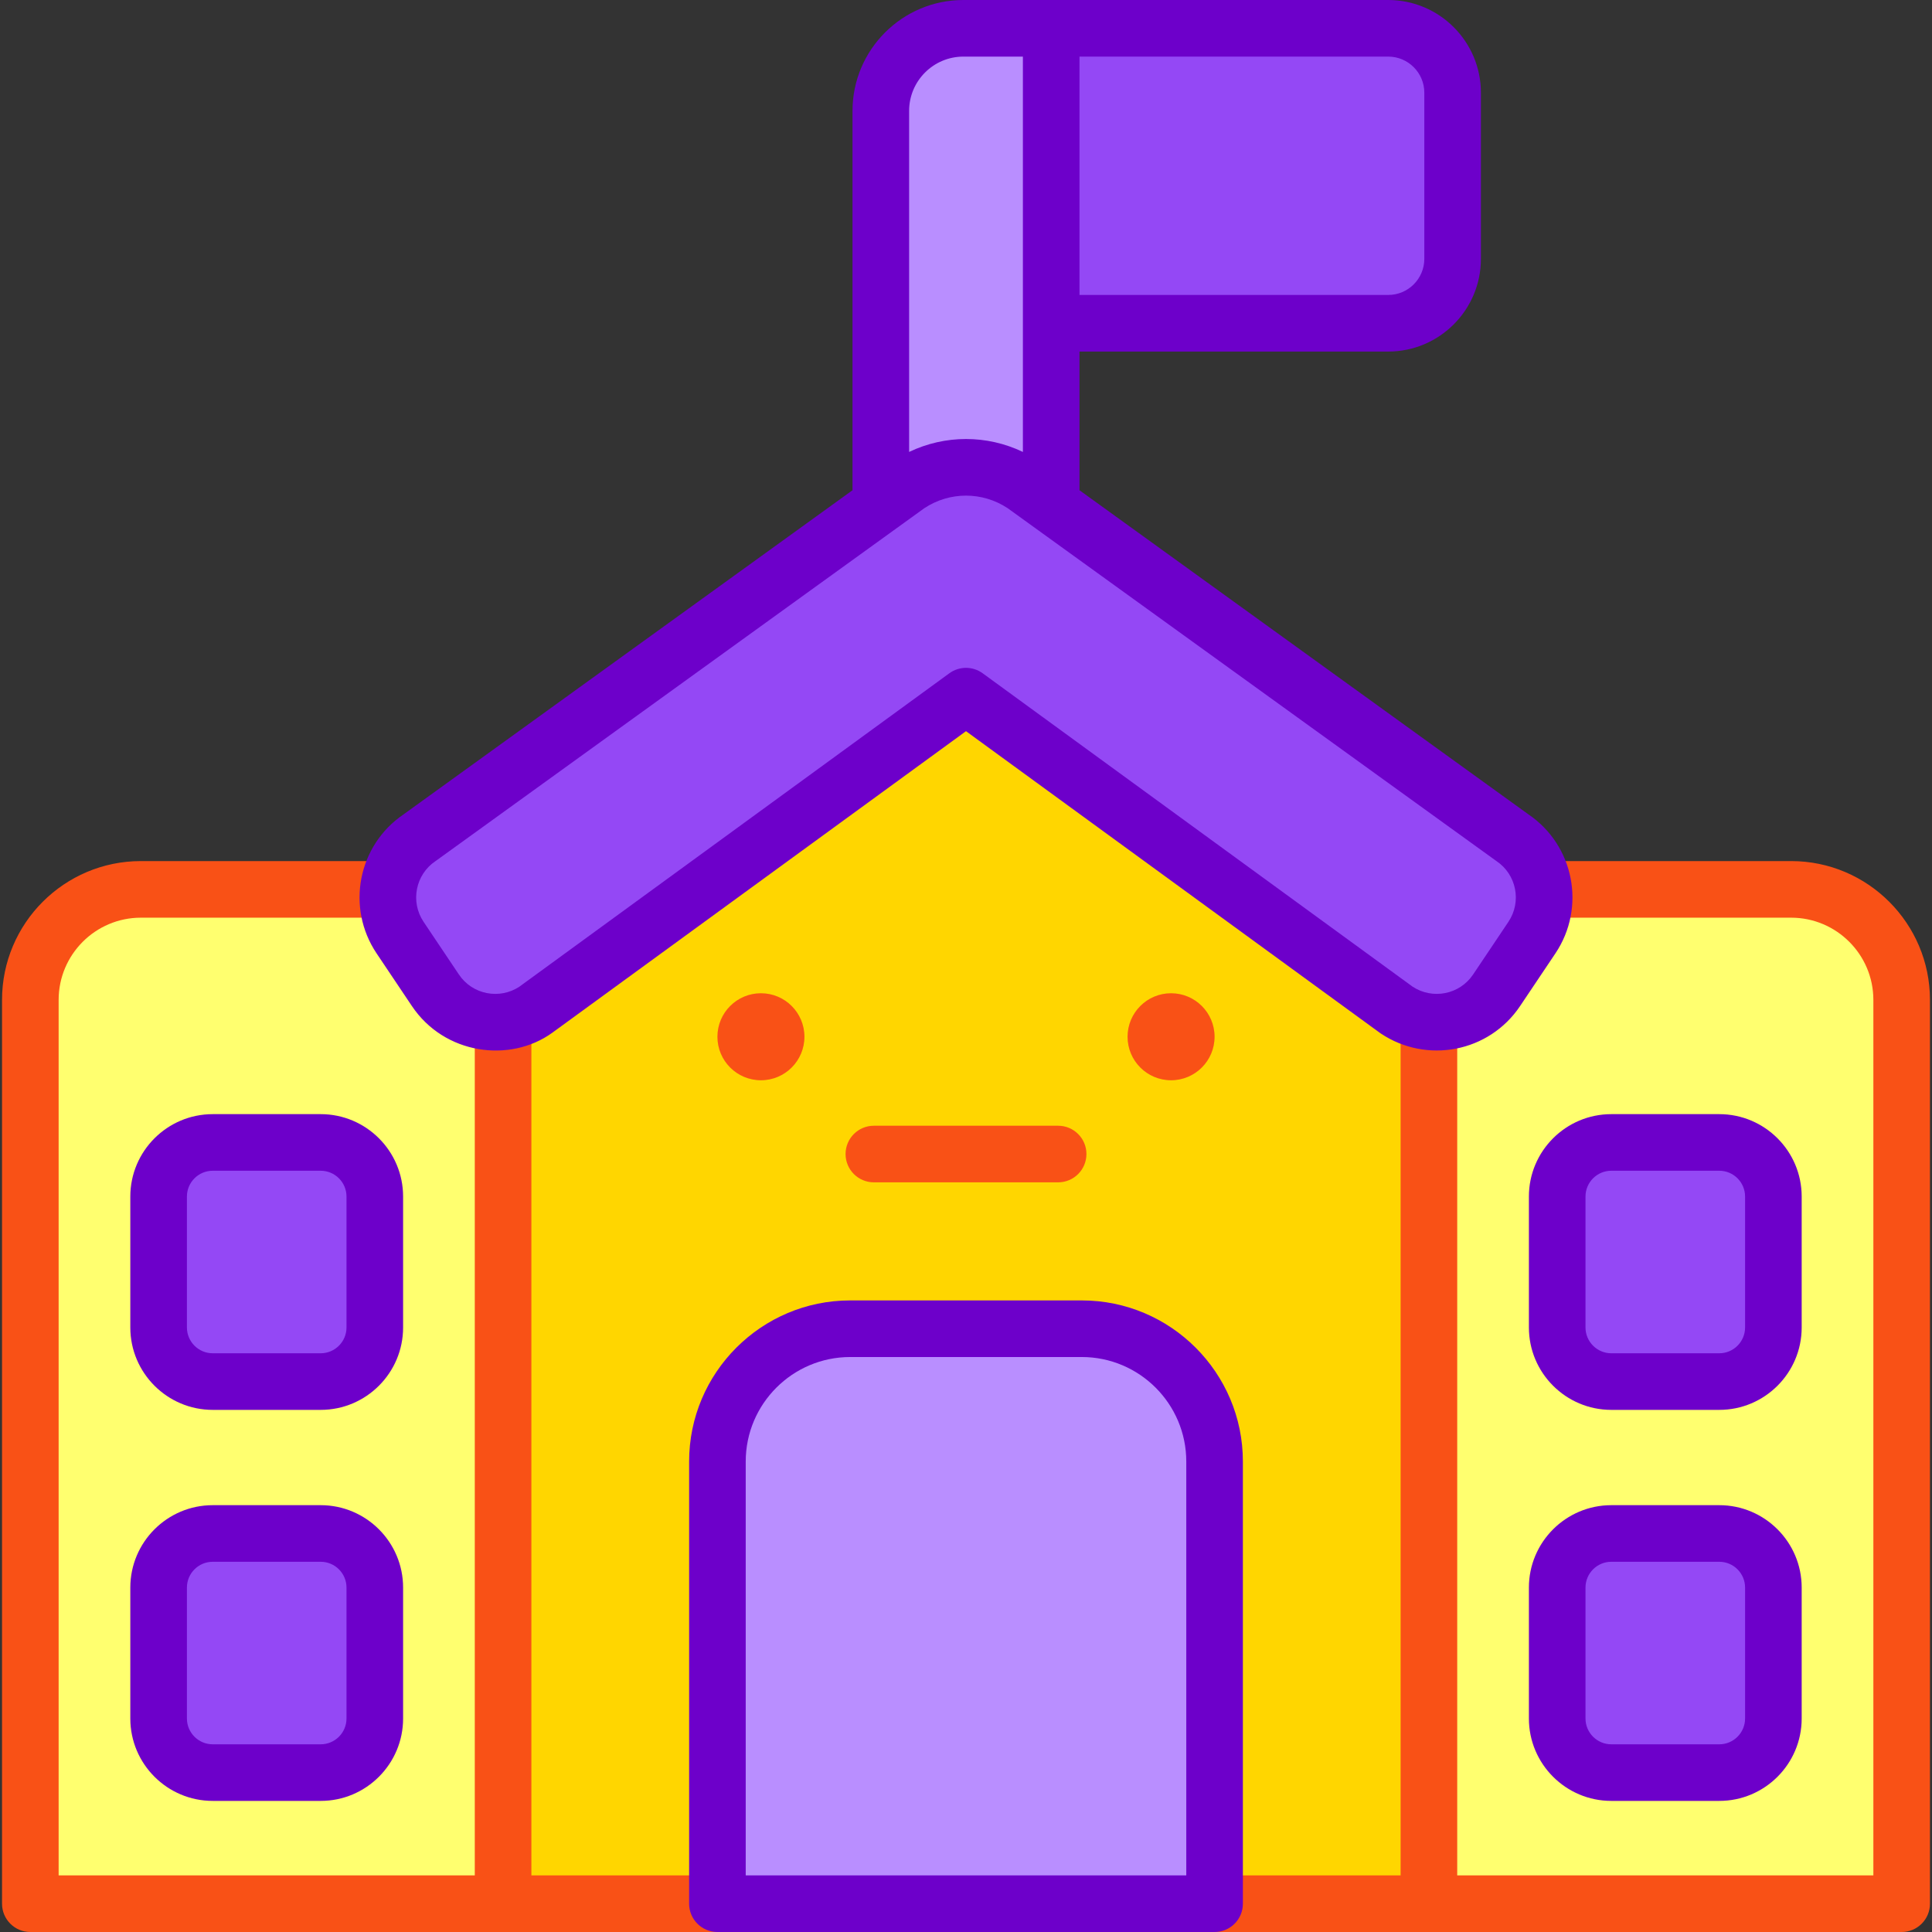 <svg id="Capa_1" enable-background="new 0 0 512 512" height="512" viewBox="0 0 512 512" width="512" xmlns="http://www.w3.org/2000/svg"><rect x="0" y="0" width="512" height="512" fill="#333333" stroke="none"/><g><path d="m115.374 262.416-9.344-13.937c-2.623-3.913-3.599-8.443-3.108-12.784h-65.594c-16.176 0-29.288 13.113-29.288 29.288v239.517h125.283v-233.72c-6.844.74-13.857-2.251-17.949-8.364z" fill="#ffff6f"/><path d="m396.626 262.416 9.344-13.937c2.623-3.913 3.599-8.443 3.108-12.784h65.594c16.176 0 29.288 13.113 29.288 29.288v239.517h-125.282v-233.72c6.843.74 13.856-2.251 17.948-8.364z" fill="#ffff6f"/><path d="m378.678 270.78v233.72h-245.356v-233.72c2.981-.32 5.923-1.341 8.574-3.122l114.104-83.169 114.104 83.169c2.661 1.781 5.603 2.802 8.574 3.122z" fill="#ffd600"/><g fill="#9448f5"><path d="m84.988 302.759h-28.614c-7.92 0-14.34 6.42-14.34 14.34v34.693c0 7.92 6.42 14.34 14.34 14.34h28.614c7.92 0 14.34-6.42 14.34-14.34v-34.693c0-7.919-6.421-14.34-14.34-14.34z"/><path d="m84.988 406.386h-28.614c-7.92 0-14.34 6.42-14.34 14.34v34.693c0 7.92 6.42 14.34 14.34 14.34h28.614c7.92 0 14.34-6.42 14.34-14.34v-34.693c0-7.92-6.421-14.34-14.34-14.34z"/><path d="m427.013 302.759h28.614c7.92 0 14.34 6.42 14.34 14.34v34.693c0 7.92-6.42 14.34-14.34 14.34h-28.614c-7.92 0-14.34-6.42-14.34-14.34v-34.693c0-7.919 6.42-14.34 14.34-14.34z"/><path d="m427.013 406.386h28.614c7.92 0 14.34 6.42 14.34 14.34v34.693c0 7.92-6.42 14.34-14.34 14.34h-28.614c-7.92 0-14.34-6.42-14.34-14.34v-34.693c0-7.92 6.42-14.34 14.34-14.34z"/><path d="m367.889 85.668h-89.314v-78.168h89.314c9.427 0 17.069 7.642 17.069 17.069v44.029c.001 9.427-7.642 17.07-17.069 17.07z"/></g><path d="m240.683 128.513c9.264-6.203 21.37-6.203 30.634 0l7.258 5.24v-126.253h-23.27c-12.084 0-21.88 9.796-21.88 21.88v104.373z" fill="#b98eff"/><path d="m405.971 248.479-9.344 13.937c-4.092 6.113-11.105 9.104-17.948 8.364-2.971-.32-5.913-1.341-8.574-3.122l-114.105-83.169-114.104 83.169c-2.651 1.781-5.593 2.801-8.574 3.122-6.843.74-13.856-2.251-17.948-8.364l-9.344-13.937c-5.883-8.774-3.532-20.66 5.243-26.533l129.411-93.434c9.264-6.203 21.37-6.203 30.634 0l129.411 93.434c8.773 5.874 11.125 17.759 5.242 26.533z" fill="#9448f5"/><circle cx="310.346" cy="274.752" fill="#f95116" r="11.531"/><circle cx="201.654" cy="274.752" fill="#f95116" r="11.531"/><g fill="#f95116"><path d="m280.417 298.331h-48.833c-4.143 0-7.5 3.358-7.5 7.5 0 4.143 3.357 7.5 7.5 7.5h48.833c4.143 0 7.5-3.357 7.5-7.5 0-4.142-3.357-7.5-7.5-7.5z"/><path d="m474.673 228.195h-65.594c-4.143 0-5.822 3.358-5.822 7.5s1.679 7.5 5.822 7.5h65.594c12.014 0 21.788 9.774 21.788 21.789v232.016h-110.283v-226.22c0-4.142-3.357-3.33-7.5-3.33s-7.5-.812-7.5 3.33v226.22h-49.301c-4.143 0-7.5 3.358-7.5 7.5s3.357 7.5 7.5 7.5h182.084c4.143 0 7.5-3.358 7.5-7.5v-239.516c0-20.285-16.503-36.789-36.788-36.789z"/><path d="m190.123 497h-49.301v-226.22c0-4.142-3.357-4.13-7.5-4.13s-7.5-.012-7.5 4.13v226.22h-110.283v-232.016c0-12.015 9.774-21.789 21.788-21.789h65.594c4.143 0 3.906-3.358 3.906-7.5s.236-7.5-3.906-7.5h-65.594c-20.285 0-36.788 16.503-36.788 36.789v239.516c0 4.142 3.357 7.5 7.5 7.5h182.084c4.143 0 7.5-3.358 7.5-7.5s-3.357-7.5-7.5-7.5z"/></g><path d="m286.686 352.126h-61.372c-19.435 0-35.191 15.756-35.191 35.191v117.183h131.754v-117.183c0-19.435-15.755-35.191-35.191-35.191z" fill="#b98eff"/><g fill="#6d00ca"><path d="m84.987 295.259h-28.613c-12.043 0-21.84 9.798-21.84 21.84v34.693c0 12.043 9.797 21.84 21.84 21.84h28.613c12.043 0 21.84-9.797 21.84-21.84v-34.693c0-12.042-9.797-21.84-21.84-21.84zm6.84 56.533c0 3.771-3.068 6.84-6.84 6.84h-28.613c-3.771 0-6.84-3.068-6.84-6.84v-34.693c0-3.771 3.068-6.84 6.84-6.84h28.613c3.771 0 6.84 3.068 6.84 6.84z"/><path d="m84.987 398.886h-28.613c-12.043 0-21.84 9.797-21.84 21.84v34.693c0 12.042 9.797 21.84 21.84 21.84h28.613c12.043 0 21.84-9.797 21.84-21.84v-34.693c0-12.042-9.797-21.84-21.84-21.84zm6.84 56.533c0 3.771-3.068 6.84-6.84 6.84h-28.613c-3.771 0-6.84-3.068-6.84-6.84v-34.693c0-3.771 3.068-6.84 6.84-6.84h28.613c3.771 0 6.84 3.068 6.84 6.84z"/><path d="m455.626 295.259h-28.613c-12.043 0-21.84 9.798-21.84 21.84v34.693c0 12.043 9.797 21.84 21.84 21.84h28.613c12.043 0 21.84-9.797 21.84-21.84v-34.693c0-12.042-9.797-21.84-21.84-21.84zm6.84 56.533c0 3.771-3.068 6.84-6.84 6.84h-28.613c-3.771 0-6.84-3.068-6.84-6.84v-34.693c0-3.771 3.068-6.84 6.84-6.84h28.613c3.771 0 6.84 3.068 6.84 6.84z"/><path d="m455.626 398.886h-28.613c-12.043 0-21.84 9.797-21.84 21.84v34.693c0 12.042 9.797 21.84 21.84 21.84h28.613c12.043 0 21.84-9.797 21.84-21.84v-34.693c0-12.042-9.797-21.84-21.84-21.84zm6.84 56.533c0 3.771-3.068 6.84-6.84 6.84h-28.613c-3.771 0-6.84-3.068-6.84-6.84v-34.693c0-3.771 3.068-6.84 6.84-6.84h28.613c3.771 0 6.84 3.068 6.84 6.84z"/><path d="m286.687 344.626h-61.372c-23.54 0-42.691 19.151-42.691 42.691v117.183c0 4.142 3.357 7.5 7.5 7.5h131.754c4.143 0 7.5-3.358 7.5-7.5v-117.183c-.001-23.54-19.151-42.691-42.691-42.691zm27.69 152.374h-116.754v-109.683c0-15.269 12.422-27.691 27.691-27.691h61.372c15.269 0 27.69 12.422 27.69 27.691v109.683z"/><path d="m412.2 252.656c8.179-12.201 4.935-28.661-7.181-36.861l-118.944-85.877v-36.75h81.813c13.548 0 24.57-11.021 24.57-24.569v-44.03c.001-13.547-11.021-24.569-24.569-24.569-12.005 0-101.229 0-112.584 0-16.2 0-29.38 13.18-29.38 29.38v100.537l-118.943 85.877c-12.115 8.201-15.361 24.661-7.182 36.862l9.342 13.932c8.64 12.908 25.998 15.164 37.173 7.132l109.685-79.95c114.409 83.389 109.68 79.952 109.934 80.122 12.119 8.108 28.678 5.016 36.922-7.3zm-34.741-228.087v44.029c0 5.277-4.293 9.569-9.57 9.569h-81.813v-63.167h81.813c5.277 0 9.57 4.292 9.57 9.569zm-122.154-9.569h15.771v70.667 34.102c-9.546-4.57-20.604-4.57-30.15 0v-90.389c-.001-7.929 6.45-14.38 14.379-14.38zm144.436 229.302-9.348 13.941c-3.562 5.321-10.715 6.715-16.008 3.255l-113.968-83.07c-2.633-1.919-6.203-1.919-8.836 0l-113.973 83.074c-5.2 3.413-12.392 2.135-16.006-3.264l-9.345-13.936c-3.574-5.331-2.154-12.55 3.185-16.124.074-.049.146-.1.219-.151l129.295-93.351c6.721-4.442 15.365-4.442 22.086 0 135.047 97.501 129.272 93.34 129.514 93.502 5.337 3.572 6.762 10.789 3.185 16.124z"/></g></g></svg>